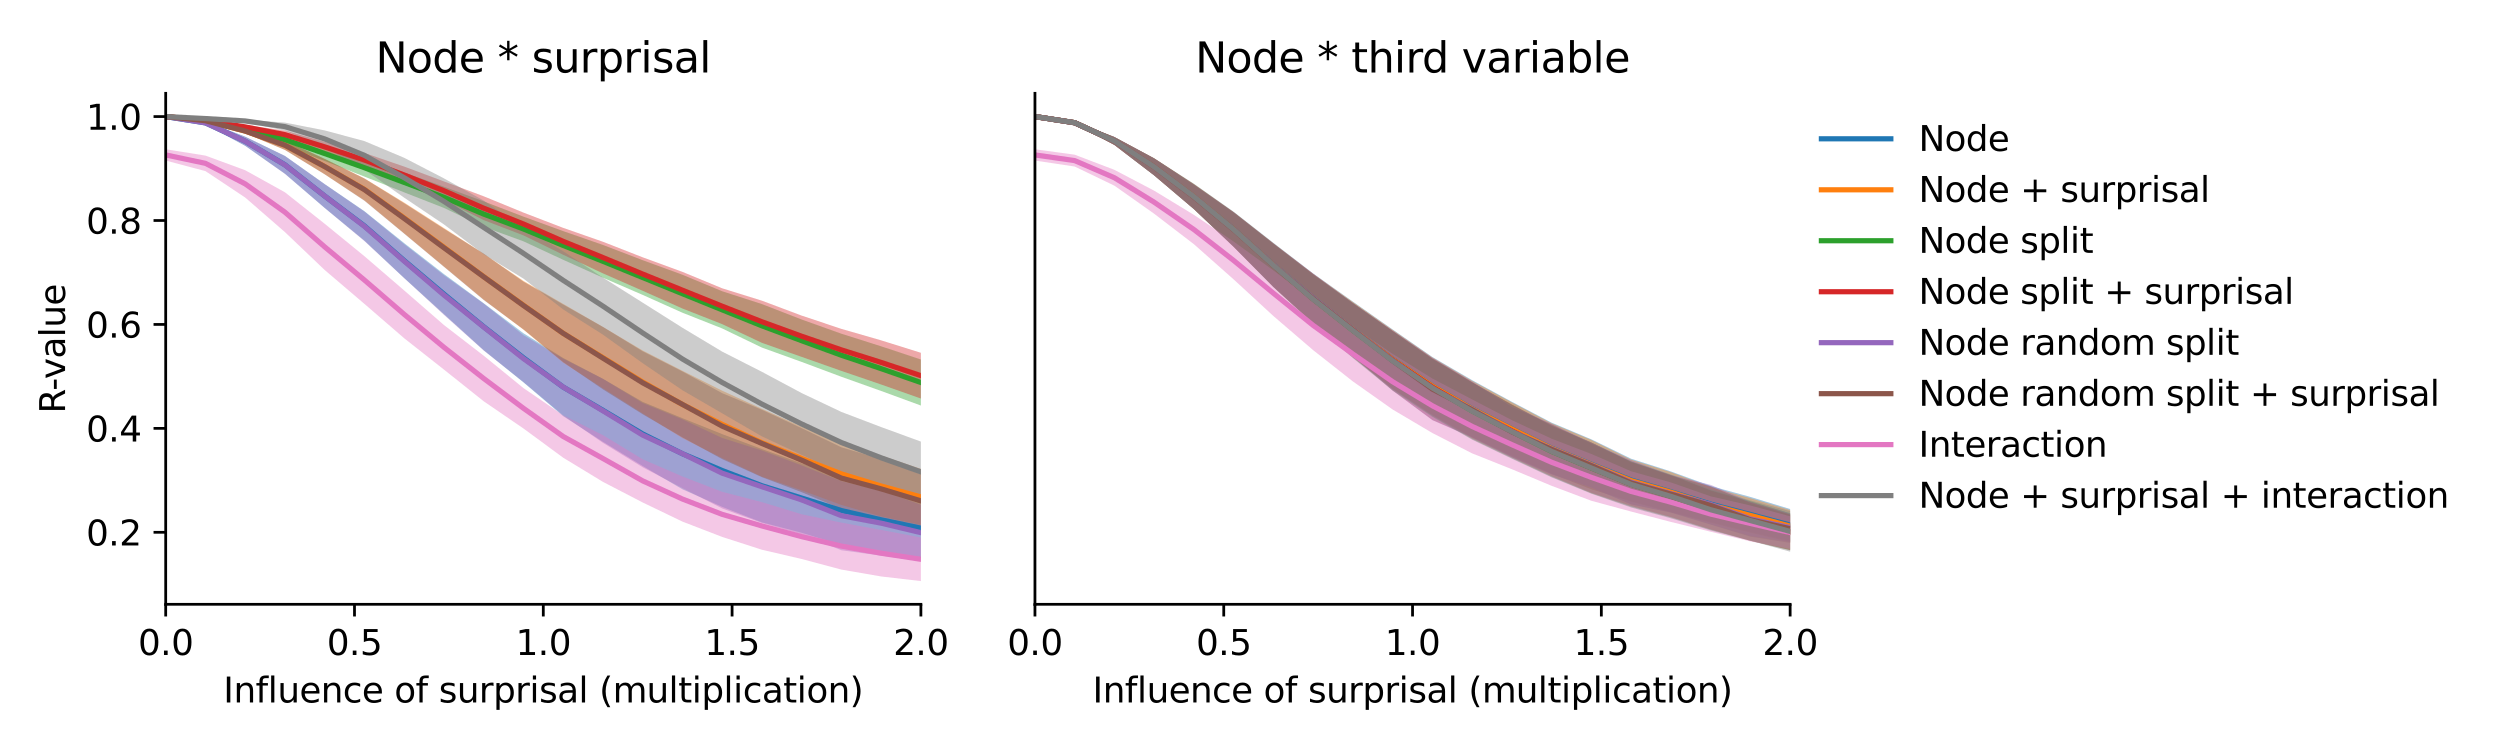 <?xml version="1.0" encoding="utf-8" standalone="no"?>
<!DOCTYPE svg PUBLIC "-//W3C//DTD SVG 1.1//EN"
  "http://www.w3.org/Graphics/SVG/1.1/DTD/svg11.dtd">
<svg xmlns:xlink="http://www.w3.org/1999/xlink" width="720pt" height="216pt" viewBox="0 0 720 216" xmlns="http://www.w3.org/2000/svg" version="1.1">
 <defs>
  <style type="text/css">*{stroke-linejoin: round; stroke-linecap: butt}</style>
 </defs>
 <g id="figure_1">
  <g id="patch_1">
   <path d="M 0 216 
L 720 216 
L 720 0 
L 0 0 
z
" style="fill: #ffffff"/>
  </g>
  <g id="axes_1">
   <g id="patch_2">
    <path d="M 47.72 174.04 
L 265.215 174.04 
L 265.215 26.88 
L 47.72 26.88 
z
" style="fill: #ffffff"/>
   </g>
   <g id="PolyCollection_1">
    <path d="M 47.72 33.569 
L 47.72 33.569 
L 59.167 35.829 
L 70.614 41.992 
L 82.061 50.02 
L 93.508 59.88 
L 104.956 69.299 
L 116.403 80.067 
L 127.85 90.461 
L 139.297 100.85 
L 150.744 110.111 
L 162.191 119.853 
L 173.638 127.233 
L 185.085 134.202 
L 196.532 140.91 
L 207.979 145.976 
L 219.427 150.452 
L 230.874 153.43 
L 242.321 156.971 
L 253.768 159.192 
L 265.215 160.751 
L 265.215 143.46 
L 265.215 143.46 
L 253.768 140.217 
L 242.321 137.108 
L 230.874 133.451 
L 219.427 129.33 
L 207.979 125.027 
L 196.532 120.431 
L 185.085 115.739 
L 173.638 109.093 
L 162.191 103.098 
L 150.744 95.971 
L 139.297 87.336 
L 127.85 78.93 
L 116.403 70.026 
L 104.956 60.826 
L 93.508 53.029 
L 82.061 44.907 
L 70.614 39.368 
L 59.167 34.946 
L 47.72 33.569 
z
" clip-path="url(#pf6466573f0)" style="fill: #1f77b4; fill-opacity: 0.4"/>
   </g>
   <g id="PolyCollection_2">
    <path d="M 47.72 33.569 
L 47.72 33.569 
L 59.167 35.017 
L 70.614 38.379 
L 82.061 43.171 
L 93.508 50.182 
L 104.956 57.705 
L 116.403 67.209 
L 127.85 76.741 
L 139.297 86.281 
L 150.744 94.927 
L 162.191 104.458 
L 173.638 111.843 
L 185.085 119.084 
L 196.532 126.188 
L 207.979 131.931 
L 219.427 137.289 
L 230.874 141.237 
L 242.321 145.429 
L 253.768 148.75 
L 265.215 151.202 
L 265.215 135.028 
L 265.215 135.028 
L 253.768 131.204 
L 242.321 127.538 
L 230.874 122.861 
L 219.427 117.749 
L 207.979 112.52 
L 196.532 106.792 
L 185.085 100.948 
L 173.638 94.153 
L 162.191 87.521 
L 150.744 80.878 
L 139.297 73.073 
L 127.85 65.665 
L 116.403 58.336 
L 104.956 51.375 
L 93.508 45.767 
L 82.061 40.473 
L 70.614 37.12 
L 59.167 34.513 
L 47.72 33.569 
z
" clip-path="url(#pf6466573f0)" style="fill: #ff7f0e; fill-opacity: 0.4"/>
   </g>
   <g id="PolyCollection_3">
    <path d="M 47.72 33.569 
L 47.72 33.569 
L 59.167 35.291 
L 70.614 38.309 
L 82.061 41.946 
L 93.508 46.362 
L 104.956 50.858 
L 116.403 55.404 
L 127.85 59.882 
L 139.297 65.326 
L 150.744 69.499 
L 162.191 74.822 
L 173.638 79.981 
L 185.085 84.931 
L 196.532 90.061 
L 207.979 94.591 
L 219.427 100.102 
L 230.874 104.235 
L 242.321 108.515 
L 253.768 112.602 
L 265.215 116.801 
L 265.215 103.542 
L 265.215 103.542 
L 253.768 99.74 
L 242.321 96.109 
L 230.874 92.017 
L 219.427 87.575 
L 207.979 83.878 
L 196.532 79.126 
L 185.085 74.933 
L 173.638 70.542 
L 162.191 66.56 
L 150.744 62.388 
L 139.297 57.989 
L 127.85 53.768 
L 116.403 49.667 
L 104.956 45.747 
L 93.508 42.091 
L 82.061 38.481 
L 70.614 36.462 
L 59.167 34.645 
L 47.72 33.569 
z
" clip-path="url(#pf6466573f0)" style="fill: #2ca02c; fill-opacity: 0.4"/>
   </g>
   <g id="PolyCollection_4">
    <path d="M 47.72 33.57 
L 47.72 33.57 
L 59.167 34.911 
L 70.614 37.16 
L 82.061 39.941 
L 93.508 43.778 
L 104.956 48.128 
L 116.403 52.836 
L 127.85 57.627 
L 139.297 63.394 
L 150.744 67.791 
L 162.191 73.384 
L 173.638 78.728 
L 185.085 83.75 
L 196.532 88.854 
L 207.979 93.349 
L 219.427 98.744 
L 230.874 102.786 
L 242.321 106.824 
L 253.768 110.743 
L 265.215 114.784 
L 265.215 101.603 
L 265.215 101.603 
L 253.768 98.017 
L 242.321 94.716 
L 230.874 90.893 
L 219.427 86.592 
L 207.979 83.027 
L 196.532 78.292 
L 185.085 74.101 
L 173.638 69.624 
L 162.191 65.624 
L 150.744 61.224 
L 139.297 56.524 
L 127.85 52.248 
L 116.403 47.971 
L 104.956 44.055 
L 93.508 40.819 
L 82.061 37.625 
L 70.614 35.947 
L 59.167 34.466 
L 47.72 33.57 
z
" clip-path="url(#pf6466573f0)" style="fill: #d62728; fill-opacity: 0.4"/>
   </g>
   <g id="PolyCollection_5">
    <path d="M 47.72 33.569 
L 47.72 33.569 
L 59.167 35.829 
L 70.614 41.979 
L 82.061 50.074 
L 93.508 59.875 
L 104.956 69.436 
L 116.403 80.092 
L 127.85 90.677 
L 139.297 100.945 
L 150.744 110.021 
L 162.191 119.635 
L 173.638 127.53 
L 185.085 134.572 
L 196.532 140.555 
L 207.979 146.426 
L 219.427 150.628 
L 230.874 153.919 
L 242.321 158.478 
L 253.768 160.035 
L 265.215 161.481 
L 265.215 145.335 
L 265.215 145.335 
L 253.768 141.319 
L 242.321 138.559 
L 230.874 134.033 
L 219.427 129.74 
L 207.979 126.136 
L 196.532 120.758 
L 185.085 116.051 
L 173.638 109.096 
L 162.191 103.291 
L 150.744 96.517 
L 139.297 87.427 
L 127.85 79.262 
L 116.403 70.314 
L 104.956 60.926 
L 93.508 53.044 
L 82.061 44.934 
L 70.614 39.38 
L 59.167 34.952 
L 47.72 33.569 
z
" clip-path="url(#pf6466573f0)" style="fill: #9467bd; fill-opacity: 0.4"/>
   </g>
   <g id="PolyCollection_6">
    <path d="M 47.72 33.57 
L 47.72 33.57 
L 59.167 35.018 
L 70.614 38.369 
L 82.061 43.187 
L 93.508 50.198 
L 104.956 57.828 
L 116.403 67.295 
L 127.85 76.845 
L 139.297 86.405 
L 150.744 94.867 
L 162.191 104.289 
L 173.638 112.133 
L 185.085 119.309 
L 196.532 125.959 
L 207.979 132.232 
L 219.427 137.429 
L 230.874 141.749 
L 242.321 146.576 
L 253.768 149.368 
L 265.215 151.929 
L 265.215 136.582 
L 265.215 136.582 
L 253.768 132.227 
L 242.321 128.82 
L 230.874 123.309 
L 219.427 118.021 
L 207.979 113.227 
L 196.532 106.983 
L 185.085 101.175 
L 173.638 94.154 
L 162.191 87.713 
L 150.744 81.098 
L 139.297 73.038 
L 127.85 65.865 
L 116.403 58.524 
L 104.956 51.42 
L 93.508 45.756 
L 82.061 40.48 
L 70.614 37.119 
L 59.167 34.516 
L 47.72 33.57 
z
" clip-path="url(#pf6466573f0)" style="fill: #8c564b; fill-opacity: 0.4"/>
   </g>
   <g id="PolyCollection_7">
    <path d="M 47.72 42.986 
L 47.72 46.247 
L 59.167 49.277 
L 70.614 56.888 
L 82.061 66.844 
L 93.508 77.762 
L 104.956 87.522 
L 116.403 97.417 
L 127.85 106.435 
L 139.297 115.562 
L 150.744 123.398 
L 162.191 131.814 
L 173.638 138.775 
L 185.085 144.71 
L 196.532 150.217 
L 207.979 154.633 
L 219.427 158.327 
L 230.874 160.993 
L 242.321 164.043 
L 253.768 166.023 
L 265.215 167.351 
L 265.215 154.809 
L 265.215 154.809 
L 253.768 152.628 
L 242.321 150.509 
L 230.874 148.113 
L 219.427 144.616 
L 207.979 141.642 
L 196.532 137.224 
L 185.085 132.265 
L 173.638 125.316 
L 162.191 119.589 
L 150.744 111.76 
L 139.297 102.434 
L 127.85 93.602 
L 116.403 83.645 
L 104.956 73.791 
L 93.508 64.439 
L 82.061 55.379 
L 70.614 49.024 
L 59.167 44.811 
L 47.72 42.986 
z
" clip-path="url(#pf6466573f0)" style="fill: #e377c2; fill-opacity: 0.4"/>
   </g>
   <g id="PolyCollection_8">
    <path d="M 47.72 33.569 
L 47.72 33.569 
L 59.167 34.234 
L 70.614 35.185 
L 82.061 37.636 
L 93.508 42.458 
L 104.956 48.861 
L 116.403 56.929 
L 127.85 64.633 
L 139.297 73.231 
L 150.744 80.235 
L 162.191 89.117 
L 173.638 96.378 
L 185.085 104.599 
L 196.532 112.387 
L 207.979 119.036 
L 219.427 125.683 
L 230.874 131 
L 242.321 136.26 
L 253.768 140.709 
L 265.215 144.624 
L 265.215 127.177 
L 265.215 127.177 
L 253.768 122.994 
L 242.321 118.636 
L 230.874 113.207 
L 219.427 107.081 
L 207.979 101.264 
L 196.532 94.389 
L 185.085 87.159 
L 173.638 79.949 
L 162.191 72.346 
L 150.744 65.684 
L 139.297 57.768 
L 127.85 51.365 
L 116.403 45.444 
L 104.956 40.635 
L 93.508 37.557 
L 82.061 35.311 
L 70.614 34.484 
L 59.167 34.055 
L 47.72 33.569 
z
" clip-path="url(#pf6466573f0)" style="fill: #7f7f7f; fill-opacity: 0.4"/>
   </g>
   <g id="matplotlib.axis_1">
    <g id="xtick_1">
     <g id="line2d_1">
      <defs>
       <path id="me5209b0d9f" d="M 0 0 
L 0 3.5 
" style="stroke: #000000; stroke-width: 0.8"/>
      </defs>
      <g>
       <use xlink:href="#me5209b0d9f" x="47.72" y="174.04" style="stroke: #000000; stroke-width: 0.8"/>
      </g>
     </g>
     <g id="text_1">
      <!-- 0.0 -->
      <g transform="translate(39.768 188.638)scale(0.1 -0.1)">
       <defs>
        <path id="DejaVuSans-30" d="M 2034 4250 
Q 1547 4250 1301 3770 
Q 1056 3291 1056 2328 
Q 1056 1369 1301 889 
Q 1547 409 2034 409 
Q 2525 409 2770 889 
Q 3016 1369 3016 2328 
Q 3016 3291 2770 3770 
Q 2525 4250 2034 4250 
z
M 2034 4750 
Q 2819 4750 3233 4129 
Q 3647 3509 3647 2328 
Q 3647 1150 3233 529 
Q 2819 -91 2034 -91 
Q 1250 -91 836 529 
Q 422 1150 422 2328 
Q 422 3509 836 4129 
Q 1250 4750 2034 4750 
z
" transform="scale(0.016)"/>
        <path id="DejaVuSans-2e" d="M 684 794 
L 1344 794 
L 1344 0 
L 684 0 
L 684 794 
z
" transform="scale(0.016)"/>
       </defs>
       <use xlink:href="#DejaVuSans-30"/>
       <use xlink:href="#DejaVuSans-2e" x="63.623"/>
       <use xlink:href="#DejaVuSans-30" x="95.41"/>
      </g>
     </g>
    </g>
    <g id="xtick_2">
     <g id="line2d_2">
      <g>
       <use xlink:href="#me5209b0d9f" x="102.094" y="174.04" style="stroke: #000000; stroke-width: 0.8"/>
      </g>
     </g>
     <g id="text_2">
      <!-- 0.5 -->
      <g transform="translate(94.142 188.638)scale(0.1 -0.1)">
       <defs>
        <path id="DejaVuSans-35" d="M 691 4666 
L 3169 4666 
L 3169 4134 
L 1269 4134 
L 1269 2991 
Q 1406 3038 1543 3061 
Q 1681 3084 1819 3084 
Q 2600 3084 3056 2656 
Q 3513 2228 3513 1497 
Q 3513 744 3044 326 
Q 2575 -91 1722 -91 
Q 1428 -91 1123 -41 
Q 819 9 494 109 
L 494 744 
Q 775 591 1075 516 
Q 1375 441 1709 441 
Q 2250 441 2565 725 
Q 2881 1009 2881 1497 
Q 2881 1984 2565 2268 
Q 2250 2553 1709 2553 
Q 1456 2553 1204 2497 
Q 953 2441 691 2322 
L 691 4666 
z
" transform="scale(0.016)"/>
       </defs>
       <use xlink:href="#DejaVuSans-30"/>
       <use xlink:href="#DejaVuSans-2e" x="63.623"/>
       <use xlink:href="#DejaVuSans-35" x="95.41"/>
      </g>
     </g>
    </g>
    <g id="xtick_3">
     <g id="line2d_3">
      <g>
       <use xlink:href="#me5209b0d9f" x="156.468" y="174.04" style="stroke: #000000; stroke-width: 0.8"/>
      </g>
     </g>
     <g id="text_3">
      <!-- 1.0 -->
      <g transform="translate(148.516 188.638)scale(0.1 -0.1)">
       <defs>
        <path id="DejaVuSans-31" d="M 794 531 
L 1825 531 
L 1825 4091 
L 703 3866 
L 703 4441 
L 1819 4666 
L 2450 4666 
L 2450 531 
L 3481 531 
L 3481 0 
L 794 0 
L 794 531 
z
" transform="scale(0.016)"/>
       </defs>
       <use xlink:href="#DejaVuSans-31"/>
       <use xlink:href="#DejaVuSans-2e" x="63.623"/>
       <use xlink:href="#DejaVuSans-30" x="95.41"/>
      </g>
     </g>
    </g>
    <g id="xtick_4">
     <g id="line2d_4">
      <g>
       <use xlink:href="#me5209b0d9f" x="210.841" y="174.04" style="stroke: #000000; stroke-width: 0.8"/>
      </g>
     </g>
     <g id="text_4">
      <!-- 1.5 -->
      <g transform="translate(202.89 188.638)scale(0.1 -0.1)">
       <use xlink:href="#DejaVuSans-31"/>
       <use xlink:href="#DejaVuSans-2e" x="63.623"/>
       <use xlink:href="#DejaVuSans-35" x="95.41"/>
      </g>
     </g>
    </g>
    <g id="xtick_5">
     <g id="line2d_5">
      <g>
       <use xlink:href="#me5209b0d9f" x="265.215" y="174.04" style="stroke: #000000; stroke-width: 0.8"/>
      </g>
     </g>
     <g id="text_5">
      <!-- 2.0 -->
      <g transform="translate(257.263 188.638)scale(0.1 -0.1)">
       <defs>
        <path id="DejaVuSans-32" d="M 1228 531 
L 3431 531 
L 3431 0 
L 469 0 
L 469 531 
Q 828 903 1448 1529 
Q 2069 2156 2228 2338 
Q 2531 2678 2651 2914 
Q 2772 3150 2772 3378 
Q 2772 3750 2511 3984 
Q 2250 4219 1831 4219 
Q 1534 4219 1204 4116 
Q 875 4013 500 3803 
L 500 4441 
Q 881 4594 1212 4672 
Q 1544 4750 1819 4750 
Q 2544 4750 2975 4387 
Q 3406 4025 3406 3419 
Q 3406 3131 3298 2873 
Q 3191 2616 2906 2266 
Q 2828 2175 2409 1742 
Q 1991 1309 1228 531 
z
" transform="scale(0.016)"/>
       </defs>
       <use xlink:href="#DejaVuSans-32"/>
       <use xlink:href="#DejaVuSans-2e" x="63.623"/>
       <use xlink:href="#DejaVuSans-30" x="95.41"/>
      </g>
     </g>
    </g>
    <g id="text_6">
     <!-- Influence of surprisal (multiplication) -->
     <g transform="translate(64.321 202.317)scale(0.1 -0.1)">
      <defs>
       <path id="DejaVuSans-49" d="M 628 4666 
L 1259 4666 
L 1259 0 
L 628 0 
L 628 4666 
z
" transform="scale(0.016)"/>
       <path id="DejaVuSans-6e" d="M 3513 2113 
L 3513 0 
L 2938 0 
L 2938 2094 
Q 2938 2591 2744 2837 
Q 2550 3084 2163 3084 
Q 1697 3084 1428 2787 
Q 1159 2491 1159 1978 
L 1159 0 
L 581 0 
L 581 3500 
L 1159 3500 
L 1159 2956 
Q 1366 3272 1645 3428 
Q 1925 3584 2291 3584 
Q 2894 3584 3203 3211 
Q 3513 2838 3513 2113 
z
" transform="scale(0.016)"/>
       <path id="DejaVuSans-66" d="M 2375 4863 
L 2375 4384 
L 1825 4384 
Q 1516 4384 1395 4259 
Q 1275 4134 1275 3809 
L 1275 3500 
L 2222 3500 
L 2222 3053 
L 1275 3053 
L 1275 0 
L 697 0 
L 697 3053 
L 147 3053 
L 147 3500 
L 697 3500 
L 697 3744 
Q 697 4328 969 4595 
Q 1241 4863 1831 4863 
L 2375 4863 
z
" transform="scale(0.016)"/>
       <path id="DejaVuSans-6c" d="M 603 4863 
L 1178 4863 
L 1178 0 
L 603 0 
L 603 4863 
z
" transform="scale(0.016)"/>
       <path id="DejaVuSans-75" d="M 544 1381 
L 544 3500 
L 1119 3500 
L 1119 1403 
Q 1119 906 1312 657 
Q 1506 409 1894 409 
Q 2359 409 2629 706 
Q 2900 1003 2900 1516 
L 2900 3500 
L 3475 3500 
L 3475 0 
L 2900 0 
L 2900 538 
Q 2691 219 2414 64 
Q 2138 -91 1772 -91 
Q 1169 -91 856 284 
Q 544 659 544 1381 
z
M 1991 3584 
L 1991 3584 
z
" transform="scale(0.016)"/>
       <path id="DejaVuSans-65" d="M 3597 1894 
L 3597 1613 
L 953 1613 
Q 991 1019 1311 708 
Q 1631 397 2203 397 
Q 2534 397 2845 478 
Q 3156 559 3463 722 
L 3463 178 
Q 3153 47 2828 -22 
Q 2503 -91 2169 -91 
Q 1331 -91 842 396 
Q 353 884 353 1716 
Q 353 2575 817 3079 
Q 1281 3584 2069 3584 
Q 2775 3584 3186 3129 
Q 3597 2675 3597 1894 
z
M 3022 2063 
Q 3016 2534 2758 2815 
Q 2500 3097 2075 3097 
Q 1594 3097 1305 2825 
Q 1016 2553 972 2059 
L 3022 2063 
z
" transform="scale(0.016)"/>
       <path id="DejaVuSans-63" d="M 3122 3366 
L 3122 2828 
Q 2878 2963 2633 3030 
Q 2388 3097 2138 3097 
Q 1578 3097 1268 2742 
Q 959 2388 959 1747 
Q 959 1106 1268 751 
Q 1578 397 2138 397 
Q 2388 397 2633 464 
Q 2878 531 3122 666 
L 3122 134 
Q 2881 22 2623 -34 
Q 2366 -91 2075 -91 
Q 1284 -91 818 406 
Q 353 903 353 1747 
Q 353 2603 823 3093 
Q 1294 3584 2113 3584 
Q 2378 3584 2631 3529 
Q 2884 3475 3122 3366 
z
" transform="scale(0.016)"/>
       <path id="DejaVuSans-20" transform="scale(0.016)"/>
       <path id="DejaVuSans-6f" d="M 1959 3097 
Q 1497 3097 1228 2736 
Q 959 2375 959 1747 
Q 959 1119 1226 758 
Q 1494 397 1959 397 
Q 2419 397 2687 759 
Q 2956 1122 2956 1747 
Q 2956 2369 2687 2733 
Q 2419 3097 1959 3097 
z
M 1959 3584 
Q 2709 3584 3137 3096 
Q 3566 2609 3566 1747 
Q 3566 888 3137 398 
Q 2709 -91 1959 -91 
Q 1206 -91 779 398 
Q 353 888 353 1747 
Q 353 2609 779 3096 
Q 1206 3584 1959 3584 
z
" transform="scale(0.016)"/>
       <path id="DejaVuSans-73" d="M 2834 3397 
L 2834 2853 
Q 2591 2978 2328 3040 
Q 2066 3103 1784 3103 
Q 1356 3103 1142 2972 
Q 928 2841 928 2578 
Q 928 2378 1081 2264 
Q 1234 2150 1697 2047 
L 1894 2003 
Q 2506 1872 2764 1633 
Q 3022 1394 3022 966 
Q 3022 478 2636 193 
Q 2250 -91 1575 -91 
Q 1294 -91 989 -36 
Q 684 19 347 128 
L 347 722 
Q 666 556 975 473 
Q 1284 391 1588 391 
Q 1994 391 2212 530 
Q 2431 669 2431 922 
Q 2431 1156 2273 1281 
Q 2116 1406 1581 1522 
L 1381 1569 
Q 847 1681 609 1914 
Q 372 2147 372 2553 
Q 372 3047 722 3315 
Q 1072 3584 1716 3584 
Q 2034 3584 2315 3537 
Q 2597 3491 2834 3397 
z
" transform="scale(0.016)"/>
       <path id="DejaVuSans-72" d="M 2631 2963 
Q 2534 3019 2420 3045 
Q 2306 3072 2169 3072 
Q 1681 3072 1420 2755 
Q 1159 2438 1159 1844 
L 1159 0 
L 581 0 
L 581 3500 
L 1159 3500 
L 1159 2956 
Q 1341 3275 1631 3429 
Q 1922 3584 2338 3584 
Q 2397 3584 2469 3576 
Q 2541 3569 2628 3553 
L 2631 2963 
z
" transform="scale(0.016)"/>
       <path id="DejaVuSans-70" d="M 1159 525 
L 1159 -1331 
L 581 -1331 
L 581 3500 
L 1159 3500 
L 1159 2969 
Q 1341 3281 1617 3432 
Q 1894 3584 2278 3584 
Q 2916 3584 3314 3078 
Q 3713 2572 3713 1747 
Q 3713 922 3314 415 
Q 2916 -91 2278 -91 
Q 1894 -91 1617 61 
Q 1341 213 1159 525 
z
M 3116 1747 
Q 3116 2381 2855 2742 
Q 2594 3103 2138 3103 
Q 1681 3103 1420 2742 
Q 1159 2381 1159 1747 
Q 1159 1113 1420 752 
Q 1681 391 2138 391 
Q 2594 391 2855 752 
Q 3116 1113 3116 1747 
z
" transform="scale(0.016)"/>
       <path id="DejaVuSans-69" d="M 603 3500 
L 1178 3500 
L 1178 0 
L 603 0 
L 603 3500 
z
M 603 4863 
L 1178 4863 
L 1178 4134 
L 603 4134 
L 603 4863 
z
" transform="scale(0.016)"/>
       <path id="DejaVuSans-61" d="M 2194 1759 
Q 1497 1759 1228 1600 
Q 959 1441 959 1056 
Q 959 750 1161 570 
Q 1363 391 1709 391 
Q 2188 391 2477 730 
Q 2766 1069 2766 1631 
L 2766 1759 
L 2194 1759 
z
M 3341 1997 
L 3341 0 
L 2766 0 
L 2766 531 
Q 2569 213 2275 61 
Q 1981 -91 1556 -91 
Q 1019 -91 701 211 
Q 384 513 384 1019 
Q 384 1609 779 1909 
Q 1175 2209 1959 2209 
L 2766 2209 
L 2766 2266 
Q 2766 2663 2505 2880 
Q 2244 3097 1772 3097 
Q 1472 3097 1187 3025 
Q 903 2953 641 2809 
L 641 3341 
Q 956 3463 1253 3523 
Q 1550 3584 1831 3584 
Q 2591 3584 2966 3190 
Q 3341 2797 3341 1997 
z
" transform="scale(0.016)"/>
       <path id="DejaVuSans-28" d="M 1984 4856 
Q 1566 4138 1362 3434 
Q 1159 2731 1159 2009 
Q 1159 1288 1364 580 
Q 1569 -128 1984 -844 
L 1484 -844 
Q 1016 -109 783 600 
Q 550 1309 550 2009 
Q 550 2706 781 3412 
Q 1013 4119 1484 4856 
L 1984 4856 
z
" transform="scale(0.016)"/>
       <path id="DejaVuSans-6d" d="M 3328 2828 
Q 3544 3216 3844 3400 
Q 4144 3584 4550 3584 
Q 5097 3584 5394 3201 
Q 5691 2819 5691 2113 
L 5691 0 
L 5113 0 
L 5113 2094 
Q 5113 2597 4934 2840 
Q 4756 3084 4391 3084 
Q 3944 3084 3684 2787 
Q 3425 2491 3425 1978 
L 3425 0 
L 2847 0 
L 2847 2094 
Q 2847 2600 2669 2842 
Q 2491 3084 2119 3084 
Q 1678 3084 1418 2786 
Q 1159 2488 1159 1978 
L 1159 0 
L 581 0 
L 581 3500 
L 1159 3500 
L 1159 2956 
Q 1356 3278 1631 3431 
Q 1906 3584 2284 3584 
Q 2666 3584 2933 3390 
Q 3200 3197 3328 2828 
z
" transform="scale(0.016)"/>
       <path id="DejaVuSans-74" d="M 1172 4494 
L 1172 3500 
L 2356 3500 
L 2356 3053 
L 1172 3053 
L 1172 1153 
Q 1172 725 1289 603 
Q 1406 481 1766 481 
L 2356 481 
L 2356 0 
L 1766 0 
Q 1100 0 847 248 
Q 594 497 594 1153 
L 594 3053 
L 172 3053 
L 172 3500 
L 594 3500 
L 594 4494 
L 1172 4494 
z
" transform="scale(0.016)"/>
       <path id="DejaVuSans-29" d="M 513 4856 
L 1013 4856 
Q 1481 4119 1714 3412 
Q 1947 2706 1947 2009 
Q 1947 1309 1714 600 
Q 1481 -109 1013 -844 
L 513 -844 
Q 928 -128 1133 580 
Q 1338 1288 1338 2009 
Q 1338 2731 1133 3434 
Q 928 4138 513 4856 
z
" transform="scale(0.016)"/>
      </defs>
      <use xlink:href="#DejaVuSans-49"/>
      <use xlink:href="#DejaVuSans-6e" x="29.492"/>
      <use xlink:href="#DejaVuSans-66" x="92.871"/>
      <use xlink:href="#DejaVuSans-6c" x="128.076"/>
      <use xlink:href="#DejaVuSans-75" x="155.859"/>
      <use xlink:href="#DejaVuSans-65" x="219.238"/>
      <use xlink:href="#DejaVuSans-6e" x="280.762"/>
      <use xlink:href="#DejaVuSans-63" x="344.141"/>
      <use xlink:href="#DejaVuSans-65" x="399.121"/>
      <use xlink:href="#DejaVuSans-20" x="460.645"/>
      <use xlink:href="#DejaVuSans-6f" x="492.432"/>
      <use xlink:href="#DejaVuSans-66" x="553.613"/>
      <use xlink:href="#DejaVuSans-20" x="588.818"/>
      <use xlink:href="#DejaVuSans-73" x="620.605"/>
      <use xlink:href="#DejaVuSans-75" x="672.705"/>
      <use xlink:href="#DejaVuSans-72" x="736.084"/>
      <use xlink:href="#DejaVuSans-70" x="777.197"/>
      <use xlink:href="#DejaVuSans-72" x="840.674"/>
      <use xlink:href="#DejaVuSans-69" x="881.787"/>
      <use xlink:href="#DejaVuSans-73" x="909.57"/>
      <use xlink:href="#DejaVuSans-61" x="961.67"/>
      <use xlink:href="#DejaVuSans-6c" x="1022.949"/>
      <use xlink:href="#DejaVuSans-20" x="1050.732"/>
      <use xlink:href="#DejaVuSans-28" x="1082.52"/>
      <use xlink:href="#DejaVuSans-6d" x="1121.533"/>
      <use xlink:href="#DejaVuSans-75" x="1218.945"/>
      <use xlink:href="#DejaVuSans-6c" x="1282.324"/>
      <use xlink:href="#DejaVuSans-74" x="1310.107"/>
      <use xlink:href="#DejaVuSans-69" x="1349.316"/>
      <use xlink:href="#DejaVuSans-70" x="1377.1"/>
      <use xlink:href="#DejaVuSans-6c" x="1440.576"/>
      <use xlink:href="#DejaVuSans-69" x="1468.359"/>
      <use xlink:href="#DejaVuSans-63" x="1496.143"/>
      <use xlink:href="#DejaVuSans-61" x="1551.123"/>
      <use xlink:href="#DejaVuSans-74" x="1612.402"/>
      <use xlink:href="#DejaVuSans-69" x="1651.611"/>
      <use xlink:href="#DejaVuSans-6f" x="1679.395"/>
      <use xlink:href="#DejaVuSans-6e" x="1740.576"/>
      <use xlink:href="#DejaVuSans-29" x="1803.955"/>
     </g>
    </g>
   </g>
   <g id="matplotlib.axis_2">
    <g id="ytick_1">
     <g id="line2d_6">
      <defs>
       <path id="m1c00983a9d" d="M 0 0 
L -3.5 0 
" style="stroke: #000000; stroke-width: 0.8"/>
      </defs>
      <g>
       <use xlink:href="#m1c00983a9d" x="47.72" y="153.302" style="stroke: #000000; stroke-width: 0.8"/>
      </g>
     </g>
     <g id="text_7">
      <!-- 0.2 -->
      <g transform="translate(24.817 157.101)scale(0.1 -0.1)">
       <use xlink:href="#DejaVuSans-30"/>
       <use xlink:href="#DejaVuSans-2e" x="63.623"/>
       <use xlink:href="#DejaVuSans-32" x="95.41"/>
      </g>
     </g>
    </g>
    <g id="ytick_2">
     <g id="line2d_7">
      <g>
       <use xlink:href="#m1c00983a9d" x="47.72" y="123.369" style="stroke: #000000; stroke-width: 0.8"/>
      </g>
     </g>
     <g id="text_8">
      <!-- 0.4 -->
      <g transform="translate(24.817 127.168)scale(0.1 -0.1)">
       <defs>
        <path id="DejaVuSans-34" d="M 2419 4116 
L 825 1625 
L 2419 1625 
L 2419 4116 
z
M 2253 4666 
L 3047 4666 
L 3047 1625 
L 3713 1625 
L 3713 1100 
L 3047 1100 
L 3047 0 
L 2419 0 
L 2419 1100 
L 313 1100 
L 313 1709 
L 2253 4666 
z
" transform="scale(0.016)"/>
       </defs>
       <use xlink:href="#DejaVuSans-30"/>
       <use xlink:href="#DejaVuSans-2e" x="63.623"/>
       <use xlink:href="#DejaVuSans-34" x="95.41"/>
      </g>
     </g>
    </g>
    <g id="ytick_3">
     <g id="line2d_8">
      <g>
       <use xlink:href="#m1c00983a9d" x="47.72" y="93.436" style="stroke: #000000; stroke-width: 0.8"/>
      </g>
     </g>
     <g id="text_9">
      <!-- 0.6 -->
      <g transform="translate(24.817 97.235)scale(0.1 -0.1)">
       <defs>
        <path id="DejaVuSans-36" d="M 2113 2584 
Q 1688 2584 1439 2293 
Q 1191 2003 1191 1497 
Q 1191 994 1439 701 
Q 1688 409 2113 409 
Q 2538 409 2786 701 
Q 3034 994 3034 1497 
Q 3034 2003 2786 2293 
Q 2538 2584 2113 2584 
z
M 3366 4563 
L 3366 3988 
Q 3128 4100 2886 4159 
Q 2644 4219 2406 4219 
Q 1781 4219 1451 3797 
Q 1122 3375 1075 2522 
Q 1259 2794 1537 2939 
Q 1816 3084 2150 3084 
Q 2853 3084 3261 2657 
Q 3669 2231 3669 1497 
Q 3669 778 3244 343 
Q 2819 -91 2113 -91 
Q 1303 -91 875 529 
Q 447 1150 447 2328 
Q 447 3434 972 4092 
Q 1497 4750 2381 4750 
Q 2619 4750 2861 4703 
Q 3103 4656 3366 4563 
z
" transform="scale(0.016)"/>
       </defs>
       <use xlink:href="#DejaVuSans-30"/>
       <use xlink:href="#DejaVuSans-2e" x="63.623"/>
       <use xlink:href="#DejaVuSans-36" x="95.41"/>
      </g>
     </g>
    </g>
    <g id="ytick_4">
     <g id="line2d_9">
      <g>
       <use xlink:href="#m1c00983a9d" x="47.72" y="63.502" style="stroke: #000000; stroke-width: 0.8"/>
      </g>
     </g>
     <g id="text_10">
      <!-- 0.8 -->
      <g transform="translate(24.817 67.302)scale(0.1 -0.1)">
       <defs>
        <path id="DejaVuSans-38" d="M 2034 2216 
Q 1584 2216 1326 1975 
Q 1069 1734 1069 1313 
Q 1069 891 1326 650 
Q 1584 409 2034 409 
Q 2484 409 2743 651 
Q 3003 894 3003 1313 
Q 3003 1734 2745 1975 
Q 2488 2216 2034 2216 
z
M 1403 2484 
Q 997 2584 770 2862 
Q 544 3141 544 3541 
Q 544 4100 942 4425 
Q 1341 4750 2034 4750 
Q 2731 4750 3128 4425 
Q 3525 4100 3525 3541 
Q 3525 3141 3298 2862 
Q 3072 2584 2669 2484 
Q 3125 2378 3379 2068 
Q 3634 1759 3634 1313 
Q 3634 634 3220 271 
Q 2806 -91 2034 -91 
Q 1263 -91 848 271 
Q 434 634 434 1313 
Q 434 1759 690 2068 
Q 947 2378 1403 2484 
z
M 1172 3481 
Q 1172 3119 1398 2916 
Q 1625 2713 2034 2713 
Q 2441 2713 2670 2916 
Q 2900 3119 2900 3481 
Q 2900 3844 2670 4047 
Q 2441 4250 2034 4250 
Q 1625 4250 1398 4047 
Q 1172 3844 1172 3481 
z
" transform="scale(0.016)"/>
       </defs>
       <use xlink:href="#DejaVuSans-30"/>
       <use xlink:href="#DejaVuSans-2e" x="63.623"/>
       <use xlink:href="#DejaVuSans-38" x="95.41"/>
      </g>
     </g>
    </g>
    <g id="ytick_5">
     <g id="line2d_10">
      <g>
       <use xlink:href="#m1c00983a9d" x="47.72" y="33.569" style="stroke: #000000; stroke-width: 0.8"/>
      </g>
     </g>
     <g id="text_11">
      <!-- 1.0 -->
      <g transform="translate(24.817 37.368)scale(0.1 -0.1)">
       <use xlink:href="#DejaVuSans-31"/>
       <use xlink:href="#DejaVuSans-2e" x="63.623"/>
       <use xlink:href="#DejaVuSans-30" x="95.41"/>
      </g>
     </g>
    </g>
    <g id="text_12">
     <!-- R-value -->
     <g transform="translate(18.737 119.065)rotate(-90)scale(0.1 -0.1)">
      <defs>
       <path id="DejaVuSans-52" d="M 2841 2188 
Q 3044 2119 3236 1894 
Q 3428 1669 3622 1275 
L 4263 0 
L 3584 0 
L 2988 1197 
Q 2756 1666 2539 1819 
Q 2322 1972 1947 1972 
L 1259 1972 
L 1259 0 
L 628 0 
L 628 4666 
L 2053 4666 
Q 2853 4666 3247 4331 
Q 3641 3997 3641 3322 
Q 3641 2881 3436 2590 
Q 3231 2300 2841 2188 
z
M 1259 4147 
L 1259 2491 
L 2053 2491 
Q 2509 2491 2742 2702 
Q 2975 2913 2975 3322 
Q 2975 3731 2742 3939 
Q 2509 4147 2053 4147 
L 1259 4147 
z
" transform="scale(0.016)"/>
       <path id="DejaVuSans-2d" d="M 313 2009 
L 1997 2009 
L 1997 1497 
L 313 1497 
L 313 2009 
z
" transform="scale(0.016)"/>
       <path id="DejaVuSans-76" d="M 191 3500 
L 800 3500 
L 1894 563 
L 2988 3500 
L 3597 3500 
L 2284 0 
L 1503 0 
L 191 3500 
z
" transform="scale(0.016)"/>
      </defs>
      <use xlink:href="#DejaVuSans-52"/>
      <use xlink:href="#DejaVuSans-2d" x="65.482"/>
      <use xlink:href="#DejaVuSans-76" x="98.941"/>
      <use xlink:href="#DejaVuSans-61" x="158.121"/>
      <use xlink:href="#DejaVuSans-6c" x="219.4"/>
      <use xlink:href="#DejaVuSans-75" x="247.184"/>
      <use xlink:href="#DejaVuSans-65" x="310.562"/>
     </g>
    </g>
   </g>
   <g id="line2d_11">
    <path d="M 47.72 33.569 
L 59.167 35.387 
L 70.614 40.68 
L 82.061 47.464 
L 93.508 56.455 
L 104.956 65.063 
L 116.403 75.046 
L 127.85 84.695 
L 139.297 94.093 
L 150.744 103.041 
L 162.191 111.475 
L 173.638 118.163 
L 185.085 124.971 
L 196.532 130.671 
L 207.979 135.501 
L 219.427 139.891 
L 230.874 143.441 
L 242.321 147.04 
L 253.768 149.704 
L 265.215 152.106 
" clip-path="url(#pf6466573f0)" style="fill: none; stroke: #1f77b4; stroke-width: 1.5; stroke-linecap: square"/>
   </g>
   <g id="line2d_12">
    <path d="M 47.72 33.569 
L 59.167 34.765 
L 70.614 37.75 
L 82.061 41.822 
L 93.508 47.974 
L 104.956 54.54 
L 116.403 62.773 
L 127.85 71.203 
L 139.297 79.677 
L 150.744 87.903 
L 162.191 95.99 
L 173.638 102.998 
L 185.085 110.016 
L 196.532 116.49 
L 207.979 122.225 
L 219.427 127.519 
L 230.874 132.049 
L 242.321 136.483 
L 253.768 139.977 
L 265.215 143.115 
" clip-path="url(#pf6466573f0)" style="fill: none; stroke: #ff7f0e; stroke-width: 1.5; stroke-linecap: square"/>
   </g>
   <g id="line2d_13">
    <path d="M 47.72 33.569 
L 59.167 34.968 
L 70.614 37.386 
L 82.061 40.214 
L 93.508 44.226 
L 104.956 48.303 
L 116.403 52.536 
L 127.85 56.825 
L 139.297 61.657 
L 150.744 65.944 
L 162.191 70.691 
L 173.638 75.262 
L 185.085 79.932 
L 196.532 84.594 
L 207.979 89.235 
L 219.427 93.839 
L 230.874 98.126 
L 242.321 102.312 
L 253.768 106.171 
L 265.215 110.171 
" clip-path="url(#pf6466573f0)" style="fill: none; stroke: #2ca02c; stroke-width: 1.5; stroke-linecap: square"/>
   </g>
   <g id="line2d_14">
    <path d="M 47.72 33.57 
L 59.167 34.689 
L 70.614 36.554 
L 82.061 38.783 
L 93.508 42.299 
L 104.956 46.091 
L 116.403 50.404 
L 127.85 54.938 
L 139.297 59.959 
L 150.744 64.507 
L 162.191 69.504 
L 173.638 74.176 
L 185.085 78.925 
L 196.532 83.573 
L 207.979 88.188 
L 219.427 92.668 
L 230.874 96.839 
L 242.321 100.77 
L 253.768 104.38 
L 265.215 108.193 
" clip-path="url(#pf6466573f0)" style="fill: none; stroke: #d62728; stroke-width: 1.5; stroke-linecap: square"/>
   </g>
   <g id="line2d_15">
    <path d="M 47.72 33.569 
L 59.167 35.39 
L 70.614 40.679 
L 82.061 47.504 
L 93.508 56.459 
L 104.956 65.181 
L 116.403 75.203 
L 127.85 84.97 
L 139.297 94.186 
L 150.744 103.269 
L 162.191 111.463 
L 173.638 118.313 
L 185.085 125.311 
L 196.532 130.657 
L 207.979 136.281 
L 219.427 140.184 
L 230.874 143.976 
L 242.321 148.518 
L 253.768 150.677 
L 265.215 153.408 
" clip-path="url(#pf6466573f0)" style="fill: none; stroke: #9467bd; stroke-width: 1.5; stroke-linecap: square"/>
   </g>
   <g id="line2d_16">
    <path d="M 47.72 33.57 
L 59.167 34.767 
L 70.614 37.744 
L 82.061 41.833 
L 93.508 47.977 
L 104.956 54.624 
L 116.403 62.91 
L 127.85 71.355 
L 139.297 79.722 
L 150.744 87.982 
L 162.191 96.001 
L 173.638 103.144 
L 185.085 110.242 
L 196.532 116.471 
L 207.979 122.729 
L 219.427 127.725 
L 230.874 132.529 
L 242.321 137.698 
L 253.768 140.798 
L 265.215 144.255 
" clip-path="url(#pf6466573f0)" style="fill: none; stroke: #8c564b; stroke-width: 1.5; stroke-linecap: square"/>
   </g>
   <g id="line2d_17">
    <path d="M 47.72 44.617 
L 59.167 47.044 
L 70.614 52.956 
L 82.061 61.112 
L 93.508 71.1 
L 104.956 80.656 
L 116.403 90.531 
L 127.85 100.018 
L 139.297 108.998 
L 150.744 117.579 
L 162.191 125.701 
L 173.638 132.045 
L 185.085 138.488 
L 196.532 143.721 
L 207.979 148.138 
L 219.427 151.471 
L 230.874 154.553 
L 242.321 157.276 
L 253.768 159.325 
L 265.215 161.08 
" clip-path="url(#pf6466573f0)" style="fill: none; stroke: #e377c2; stroke-width: 1.5; stroke-linecap: square"/>
   </g>
   <g id="line2d_18">
    <path d="M 47.72 33.569 
L 59.167 34.145 
L 70.614 34.835 
L 82.061 36.474 
L 93.508 40.008 
L 104.956 44.748 
L 116.403 51.186 
L 127.85 57.999 
L 139.297 65.499 
L 150.744 72.959 
L 162.191 80.732 
L 173.638 88.164 
L 185.085 95.879 
L 196.532 103.388 
L 207.979 110.15 
L 219.427 116.382 
L 230.874 122.104 
L 242.321 127.448 
L 253.768 131.851 
L 265.215 135.9 
" clip-path="url(#pf6466573f0)" style="fill: none; stroke: #7f7f7f; stroke-width: 1.5; stroke-linecap: square"/>
   </g>
   <g id="patch_3">
    <path d="M 47.72 174.04 
L 47.72 26.88 
" style="fill: none; stroke: #000000; stroke-width: 0.8; stroke-linejoin: miter; stroke-linecap: square"/>
   </g>
   <g id="patch_4">
    <path d="M 47.72 174.04 
L 265.215 174.04 
" style="fill: none; stroke: #000000; stroke-width: 0.8; stroke-linejoin: miter; stroke-linecap: square"/>
   </g>
   <g id="text_13">
    <!-- Node * surprisal -->
    <g transform="translate(108.186 20.88)scale(0.12 -0.12)">
     <defs>
      <path id="DejaVuSans-4e" d="M 628 4666 
L 1478 4666 
L 3547 763 
L 3547 4666 
L 4159 4666 
L 4159 0 
L 3309 0 
L 1241 3903 
L 1241 0 
L 628 0 
L 628 4666 
z
" transform="scale(0.016)"/>
      <path id="DejaVuSans-64" d="M 2906 2969 
L 2906 4863 
L 3481 4863 
L 3481 0 
L 2906 0 
L 2906 525 
Q 2725 213 2448 61 
Q 2172 -91 1784 -91 
Q 1150 -91 751 415 
Q 353 922 353 1747 
Q 353 2572 751 3078 
Q 1150 3584 1784 3584 
Q 2172 3584 2448 3432 
Q 2725 3281 2906 2969 
z
M 947 1747 
Q 947 1113 1208 752 
Q 1469 391 1925 391 
Q 2381 391 2643 752 
Q 2906 1113 2906 1747 
Q 2906 2381 2643 2742 
Q 2381 3103 1925 3103 
Q 1469 3103 1208 2742 
Q 947 2381 947 1747 
z
" transform="scale(0.016)"/>
      <path id="DejaVuSans-2a" d="M 3009 3897 
L 1888 3291 
L 3009 2681 
L 2828 2375 
L 1778 3009 
L 1778 1831 
L 1422 1831 
L 1422 3009 
L 372 2375 
L 191 2681 
L 1313 3291 
L 191 3897 
L 372 4206 
L 1422 3572 
L 1422 4750 
L 1778 4750 
L 1778 3572 
L 2828 4206 
L 3009 3897 
z
" transform="scale(0.016)"/>
     </defs>
     <use xlink:href="#DejaVuSans-4e"/>
     <use xlink:href="#DejaVuSans-6f" x="74.805"/>
     <use xlink:href="#DejaVuSans-64" x="135.986"/>
     <use xlink:href="#DejaVuSans-65" x="199.463"/>
     <use xlink:href="#DejaVuSans-20" x="260.986"/>
     <use xlink:href="#DejaVuSans-2a" x="292.773"/>
     <use xlink:href="#DejaVuSans-20" x="342.773"/>
     <use xlink:href="#DejaVuSans-73" x="374.561"/>
     <use xlink:href="#DejaVuSans-75" x="426.66"/>
     <use xlink:href="#DejaVuSans-72" x="490.039"/>
     <use xlink:href="#DejaVuSans-70" x="531.152"/>
     <use xlink:href="#DejaVuSans-72" x="594.629"/>
     <use xlink:href="#DejaVuSans-69" x="635.742"/>
     <use xlink:href="#DejaVuSans-73" x="663.525"/>
     <use xlink:href="#DejaVuSans-61" x="715.625"/>
     <use xlink:href="#DejaVuSans-6c" x="776.904"/>
    </g>
   </g>
  </g>
  <g id="axes_2">
   <g id="patch_5">
    <path d="M 298.065 174.04 
L 515.56 174.04 
L 515.56 26.88 
L 298.065 26.88 
z
" style="fill: #ffffff"/>
   </g>
   <g id="PolyCollection_9">
    <path d="M 298.065 33.569 
L 298.065 33.569 
L 309.512 35.708 
L 320.959 41.721 
L 332.406 50.481 
L 343.853 60.2 
L 355.301 70.959 
L 366.748 82.499 
L 378.195 92.978 
L 389.642 102.788 
L 401.089 111.976 
L 412.536 119.538 
L 423.983 125.955 
L 435.43 131.284 
L 446.877 136.46 
L 458.324 140.886 
L 469.772 144.396 
L 481.219 147.485 
L 492.666 150.386 
L 504.113 153.25 
L 515.56 155.86 
L 515.56 146.598 
L 515.56 146.598 
L 504.113 143.115 
L 492.666 139.963 
L 481.219 135.776 
L 469.772 132.114 
L 458.324 126.535 
L 446.877 121.726 
L 435.43 115.729 
L 423.983 109.495 
L 412.536 102.824 
L 401.089 94.894 
L 389.642 86.873 
L 378.195 78.767 
L 366.748 69.952 
L 355.301 60.994 
L 343.853 52.941 
L 332.406 45.59 
L 320.959 39.462 
L 309.512 34.976 
L 298.065 33.569 
z
" clip-path="url(#pdc09825c93)" style="fill: #1f77b4; fill-opacity: 0.4"/>
   </g>
   <g id="PolyCollection_10">
    <path d="M 298.065 33.569 
L 298.065 33.569 
L 309.512 35.703 
L 320.959 41.726 
L 332.406 50.485 
L 343.853 60.215 
L 355.301 71.006 
L 366.748 82.561 
L 378.195 93.071 
L 389.642 102.753 
L 401.089 111.976 
L 412.536 119.466 
L 423.983 125.892 
L 435.43 131.223 
L 446.877 136.422 
L 458.324 140.916 
L 469.772 144.482 
L 481.219 147.54 
L 492.666 150.549 
L 504.113 153.414 
L 515.56 156.178 
L 515.56 146.907 
L 515.56 146.907 
L 504.113 143.478 
L 492.666 140.295 
L 481.219 135.976 
L 469.772 132.381 
L 458.324 126.72 
L 446.877 121.922 
L 435.43 115.903 
L 423.983 109.707 
L 412.536 102.964 
L 401.089 95.034 
L 389.642 87.004 
L 378.195 78.853 
L 366.748 70.05 
L 355.301 61.065 
L 343.853 52.985 
L 332.406 45.6 
L 320.959 39.479 
L 309.512 34.978 
L 298.065 33.569 
z
" clip-path="url(#pdc09825c93)" style="fill: #ff7f0e; fill-opacity: 0.4"/>
   </g>
   <g id="PolyCollection_11">
    <path d="M 298.065 33.569 
L 298.065 33.569 
L 309.512 35.704 
L 320.959 41.728 
L 332.406 50.496 
L 343.853 60.186 
L 355.301 70.965 
L 366.748 82.557 
L 378.195 93.092 
L 389.642 102.959 
L 401.089 112.206 
L 412.536 119.886 
L 423.983 126.458 
L 435.43 131.945 
L 446.877 137.324 
L 458.324 142.084 
L 469.772 145.939 
L 481.219 149.037 
L 492.666 152.568 
L 504.113 155.749 
L 515.56 158.453 
L 515.56 147.838 
L 515.56 147.838 
L 504.113 144.369 
L 492.666 141.191 
L 481.219 136.83 
L 469.772 133.053 
L 458.324 127.519 
L 446.877 122.705 
L 435.43 116.622 
L 423.983 110.23 
L 412.536 103.449 
L 401.089 95.435 
L 389.642 87.329 
L 378.195 79.147 
L 366.748 70.245 
L 355.301 61.241 
L 343.853 53.181 
L 332.406 45.656 
L 320.959 39.496 
L 309.512 34.983 
L 298.065 33.569 
z
" clip-path="url(#pdc09825c93)" style="fill: #2ca02c; fill-opacity: 0.4"/>
   </g>
   <g id="PolyCollection_12">
    <path d="M 298.065 33.57 
L 298.065 33.57 
L 309.512 35.7 
L 320.959 41.732 
L 332.406 50.482 
L 343.853 60.183 
L 355.301 70.99 
L 366.748 82.563 
L 378.195 93.065 
L 389.642 102.78 
L 401.089 112.034 
L 412.536 119.682 
L 423.983 126.238 
L 435.43 131.711 
L 446.877 137.108 
L 458.324 141.939 
L 469.772 145.715 
L 481.219 148.897 
L 492.666 152.463 
L 504.113 155.747 
L 515.56 158.458 
L 515.56 148.123 
L 515.56 148.123 
L 504.113 144.588 
L 492.666 141.33 
L 481.219 136.866 
L 469.772 133.173 
L 458.324 127.45 
L 446.877 122.613 
L 435.43 116.507 
L 423.983 110.149 
L 412.536 103.367 
L 401.089 95.362 
L 389.642 87.289 
L 378.195 79.089 
L 366.748 70.225 
L 355.301 61.221 
L 343.853 53.167 
L 332.406 45.647 
L 320.959 39.501 
L 309.512 34.983 
L 298.065 33.57 
z
" clip-path="url(#pdc09825c93)" style="fill: #d62728; fill-opacity: 0.4"/>
   </g>
   <g id="PolyCollection_13">
    <path d="M 298.065 33.569 
L 298.065 33.569 
L 309.512 35.717 
L 320.959 41.77 
L 332.406 50.52 
L 343.853 60.215 
L 355.301 71.104 
L 366.748 82.646 
L 378.195 93.036 
L 389.642 102.637 
L 401.089 112.499 
L 412.536 121.028 
L 423.983 126.024 
L 435.43 131.701 
L 446.877 136.606 
L 458.324 140.43 
L 469.772 145.258 
L 481.219 147.58 
L 492.666 151.015 
L 504.113 154.391 
L 515.56 156.093 
L 515.56 147.819 
L 515.56 147.819 
L 504.113 144.517 
L 492.666 139.635 
L 481.219 136.78 
L 469.772 132.548 
L 458.324 127.55 
L 446.877 122.063 
L 435.43 116.949 
L 423.983 109.882 
L 412.536 103.047 
L 401.089 95.2 
L 389.642 87.27 
L 378.195 78.816 
L 366.748 70.112 
L 355.301 61.141 
L 343.853 53.184 
L 332.406 45.642 
L 320.959 39.464 
L 309.512 34.998 
L 298.065 33.569 
z
" clip-path="url(#pdc09825c93)" style="fill: #9467bd; fill-opacity: 0.4"/>
   </g>
   <g id="PolyCollection_14">
    <path d="M 298.065 33.57 
L 298.065 33.57 
L 309.512 35.713 
L 320.959 41.777 
L 332.406 50.523 
L 343.853 60.24 
L 355.301 71.149 
L 366.748 82.698 
L 378.195 93.121 
L 389.642 102.605 
L 401.089 112.49 
L 412.536 120.958 
L 423.983 125.935 
L 435.43 131.611 
L 446.877 136.608 
L 458.324 140.427 
L 469.772 145.273 
L 481.219 147.645 
L 492.666 151.101 
L 504.113 154.563 
L 515.56 156.368 
L 515.56 148.209 
L 515.56 148.209 
L 504.113 144.842 
L 492.666 140.032 
L 481.219 136.97 
L 469.772 132.901 
L 458.324 127.77 
L 446.877 122.251 
L 435.43 117.169 
L 423.983 110.083 
L 412.536 103.207 
L 401.089 95.339 
L 389.642 87.401 
L 378.195 78.908 
L 366.748 70.205 
L 355.301 61.219 
L 343.853 53.243 
L 332.406 45.654 
L 320.959 39.481 
L 309.512 35 
L 298.065 33.57 
z
" clip-path="url(#pdc09825c93)" style="fill: #8c564b; fill-opacity: 0.4"/>
   </g>
   <g id="PolyCollection_15">
    <path d="M 298.065 42.986 
L 298.065 46.247 
L 309.512 47.963 
L 320.959 53.484 
L 332.406 61.56 
L 343.853 70.34 
L 355.301 80.477 
L 366.748 91.023 
L 378.195 100.85 
L 389.642 109.861 
L 401.089 117.945 
L 412.536 124.716 
L 423.983 130.58 
L 435.43 135.14 
L 446.877 139.923 
L 458.324 144.232 
L 469.772 147.332 
L 481.219 150.317 
L 492.666 153.138 
L 504.113 155.929 
L 515.56 158.065 
L 515.56 148.702 
L 515.56 148.702 
L 504.113 145.591 
L 492.666 142.95 
L 481.219 138.95 
L 469.772 135.739 
L 458.324 130.753 
L 446.877 126.365 
L 435.43 121.008 
L 423.983 115.048 
L 412.536 109.029 
L 401.089 101.938 
L 389.642 94.079 
L 378.195 86.571 
L 366.748 77.902 
L 355.301 69.575 
L 343.853 61.888 
L 332.406 54.92 
L 320.959 48.917 
L 309.512 44.552 
L 298.065 42.986 
z
" clip-path="url(#pdc09825c93)" style="fill: #e377c2; fill-opacity: 0.4"/>
   </g>
   <g id="PolyCollection_16">
    <path d="M 298.065 33.569 
L 298.065 33.569 
L 309.512 35.704 
L 320.959 41.722 
L 332.406 50.501 
L 343.853 60.25 
L 355.301 71.081 
L 366.748 82.691 
L 378.195 93.338 
L 389.642 103.137 
L 401.089 112.475 
L 412.536 120.072 
L 423.983 126.636 
L 435.43 132.124 
L 446.877 137.491 
L 458.324 142.193 
L 469.772 146.172 
L 481.219 149.28 
L 492.666 152.784 
L 504.113 155.725 
L 515.56 158.897 
L 515.56 147.209 
L 515.56 147.209 
L 504.113 144.115 
L 492.666 140.822 
L 481.219 136.641 
L 469.772 132.889 
L 458.324 127.409 
L 446.877 122.536 
L 435.43 116.489 
L 423.983 110.183 
L 412.536 103.386 
L 401.089 95.416 
L 389.642 87.259 
L 378.195 79.082 
L 366.748 70.158 
L 355.301 61.16 
L 343.853 53.058 
L 332.406 45.634 
L 320.959 39.487 
L 309.512 34.977 
L 298.065 33.569 
z
" clip-path="url(#pdc09825c93)" style="fill: #7f7f7f; fill-opacity: 0.4"/>
   </g>
   <g id="matplotlib.axis_3">
    <g id="xtick_6">
     <g id="line2d_19">
      <g>
       <use xlink:href="#me5209b0d9f" x="298.065" y="174.04" style="stroke: #000000; stroke-width: 0.8"/>
      </g>
     </g>
     <g id="text_14">
      <!-- 0.0 -->
      <g transform="translate(290.113 188.638)scale(0.1 -0.1)">
       <use xlink:href="#DejaVuSans-30"/>
       <use xlink:href="#DejaVuSans-2e" x="63.623"/>
       <use xlink:href="#DejaVuSans-30" x="95.41"/>
      </g>
     </g>
    </g>
    <g id="xtick_7">
     <g id="line2d_20">
      <g>
       <use xlink:href="#me5209b0d9f" x="352.439" y="174.04" style="stroke: #000000; stroke-width: 0.8"/>
      </g>
     </g>
     <g id="text_15">
      <!-- 0.5 -->
      <g transform="translate(344.487 188.638)scale(0.1 -0.1)">
       <use xlink:href="#DejaVuSans-30"/>
       <use xlink:href="#DejaVuSans-2e" x="63.623"/>
       <use xlink:href="#DejaVuSans-35" x="95.41"/>
      </g>
     </g>
    </g>
    <g id="xtick_8">
     <g id="line2d_21">
      <g>
       <use xlink:href="#me5209b0d9f" x="406.812" y="174.04" style="stroke: #000000; stroke-width: 0.8"/>
      </g>
     </g>
     <g id="text_16">
      <!-- 1.0 -->
      <g transform="translate(398.861 188.638)scale(0.1 -0.1)">
       <use xlink:href="#DejaVuSans-31"/>
       <use xlink:href="#DejaVuSans-2e" x="63.623"/>
       <use xlink:href="#DejaVuSans-30" x="95.41"/>
      </g>
     </g>
    </g>
    <g id="xtick_9">
     <g id="line2d_22">
      <g>
       <use xlink:href="#me5209b0d9f" x="461.186" y="174.04" style="stroke: #000000; stroke-width: 0.8"/>
      </g>
     </g>
     <g id="text_17">
      <!-- 1.5 -->
      <g transform="translate(453.235 188.638)scale(0.1 -0.1)">
       <use xlink:href="#DejaVuSans-31"/>
       <use xlink:href="#DejaVuSans-2e" x="63.623"/>
       <use xlink:href="#DejaVuSans-35" x="95.41"/>
      </g>
     </g>
    </g>
    <g id="xtick_10">
     <g id="line2d_23">
      <g>
       <use xlink:href="#me5209b0d9f" x="515.56" y="174.04" style="stroke: #000000; stroke-width: 0.8"/>
      </g>
     </g>
     <g id="text_18">
      <!-- 2.0 -->
      <g transform="translate(507.608 188.638)scale(0.1 -0.1)">
       <use xlink:href="#DejaVuSans-32"/>
       <use xlink:href="#DejaVuSans-2e" x="63.623"/>
       <use xlink:href="#DejaVuSans-30" x="95.41"/>
      </g>
     </g>
    </g>
    <g id="text_19">
     <!-- Influence of surprisal (multiplication) -->
     <g transform="translate(314.666 202.317)scale(0.1 -0.1)">
      <use xlink:href="#DejaVuSans-49"/>
      <use xlink:href="#DejaVuSans-6e" x="29.492"/>
      <use xlink:href="#DejaVuSans-66" x="92.871"/>
      <use xlink:href="#DejaVuSans-6c" x="128.076"/>
      <use xlink:href="#DejaVuSans-75" x="155.859"/>
      <use xlink:href="#DejaVuSans-65" x="219.238"/>
      <use xlink:href="#DejaVuSans-6e" x="280.762"/>
      <use xlink:href="#DejaVuSans-63" x="344.141"/>
      <use xlink:href="#DejaVuSans-65" x="399.121"/>
      <use xlink:href="#DejaVuSans-20" x="460.645"/>
      <use xlink:href="#DejaVuSans-6f" x="492.432"/>
      <use xlink:href="#DejaVuSans-66" x="553.613"/>
      <use xlink:href="#DejaVuSans-20" x="588.818"/>
      <use xlink:href="#DejaVuSans-73" x="620.605"/>
      <use xlink:href="#DejaVuSans-75" x="672.705"/>
      <use xlink:href="#DejaVuSans-72" x="736.084"/>
      <use xlink:href="#DejaVuSans-70" x="777.197"/>
      <use xlink:href="#DejaVuSans-72" x="840.674"/>
      <use xlink:href="#DejaVuSans-69" x="881.787"/>
      <use xlink:href="#DejaVuSans-73" x="909.57"/>
      <use xlink:href="#DejaVuSans-61" x="961.67"/>
      <use xlink:href="#DejaVuSans-6c" x="1022.949"/>
      <use xlink:href="#DejaVuSans-20" x="1050.732"/>
      <use xlink:href="#DejaVuSans-28" x="1082.52"/>
      <use xlink:href="#DejaVuSans-6d" x="1121.533"/>
      <use xlink:href="#DejaVuSans-75" x="1218.945"/>
      <use xlink:href="#DejaVuSans-6c" x="1282.324"/>
      <use xlink:href="#DejaVuSans-74" x="1310.107"/>
      <use xlink:href="#DejaVuSans-69" x="1349.316"/>
      <use xlink:href="#DejaVuSans-70" x="1377.1"/>
      <use xlink:href="#DejaVuSans-6c" x="1440.576"/>
      <use xlink:href="#DejaVuSans-69" x="1468.359"/>
      <use xlink:href="#DejaVuSans-63" x="1496.143"/>
      <use xlink:href="#DejaVuSans-61" x="1551.123"/>
      <use xlink:href="#DejaVuSans-74" x="1612.402"/>
      <use xlink:href="#DejaVuSans-69" x="1651.611"/>
      <use xlink:href="#DejaVuSans-6f" x="1679.395"/>
      <use xlink:href="#DejaVuSans-6e" x="1740.576"/>
      <use xlink:href="#DejaVuSans-29" x="1803.955"/>
     </g>
    </g>
   </g>
   <g id="line2d_24">
    <path d="M 298.065 33.569 
L 309.512 35.342 
L 320.959 40.592 
L 332.406 48.035 
L 343.853 56.571 
L 355.301 65.977 
L 366.748 76.225 
L 378.195 85.873 
L 389.642 94.83 
L 401.089 103.435 
L 412.536 111.181 
L 423.983 117.725 
L 435.43 123.506 
L 446.877 129.093 
L 458.324 133.711 
L 469.772 138.255 
L 481.219 141.63 
L 492.666 145.175 
L 504.113 148.182 
L 515.56 151.229 
" clip-path="url(#pdc09825c93)" style="fill: none; stroke: #1f77b4; stroke-width: 1.5; stroke-linecap: square"/>
   </g>
   <g id="line2d_25">
    <path d="M 298.065 33.569 
L 309.512 35.34 
L 320.959 40.602 
L 332.406 48.043 
L 343.853 56.6 
L 355.301 66.036 
L 366.748 76.306 
L 378.195 85.962 
L 389.642 94.879 
L 401.089 103.505 
L 412.536 111.215 
L 423.983 117.8 
L 435.43 123.563 
L 446.877 129.172 
L 458.324 133.818 
L 469.772 138.432 
L 481.219 141.758 
L 492.666 145.422 
L 504.113 148.446 
L 515.56 151.542 
" clip-path="url(#pdc09825c93)" style="fill: none; stroke: #ff7f0e; stroke-width: 1.5; stroke-linecap: square"/>
   </g>
   <g id="line2d_26">
    <path d="M 298.065 33.569 
L 309.512 35.343 
L 320.959 40.612 
L 332.406 48.076 
L 343.853 56.683 
L 355.301 66.103 
L 366.748 76.401 
L 378.195 86.119 
L 389.642 95.144 
L 401.089 103.821 
L 412.536 111.667 
L 423.983 118.344 
L 435.43 124.283 
L 446.877 130.014 
L 458.324 134.802 
L 469.772 139.496 
L 481.219 142.933 
L 492.666 146.879 
L 504.113 150.059 
L 515.56 153.146 
" clip-path="url(#pdc09825c93)" style="fill: none; stroke: #2ca02c; stroke-width: 1.5; stroke-linecap: square"/>
   </g>
   <g id="line2d_27">
    <path d="M 298.065 33.57 
L 309.512 35.341 
L 320.959 40.616 
L 332.406 48.065 
L 343.853 56.675 
L 355.301 66.106 
L 366.748 76.394 
L 378.195 86.077 
L 389.642 95.034 
L 401.089 103.698 
L 412.536 111.524 
L 423.983 118.194 
L 435.43 124.109 
L 446.877 129.86 
L 458.324 134.694 
L 469.772 139.444 
L 481.219 142.881 
L 492.666 146.896 
L 504.113 150.168 
L 515.56 153.29 
" clip-path="url(#pdc09825c93)" style="fill: none; stroke: #d62728; stroke-width: 1.5; stroke-linecap: square"/>
   </g>
   <g id="line2d_28">
    <path d="M 298.065 33.569 
L 309.512 35.357 
L 320.959 40.617 
L 332.406 48.081 
L 343.853 56.7 
L 355.301 66.123 
L 366.748 76.379 
L 378.195 85.926 
L 389.642 94.953 
L 401.089 103.849 
L 412.536 112.038 
L 423.983 117.953 
L 435.43 124.325 
L 446.877 129.335 
L 458.324 133.99 
L 469.772 138.903 
L 481.219 142.18 
L 492.666 145.325 
L 504.113 149.454 
L 515.56 151.956 
" clip-path="url(#pdc09825c93)" style="fill: none; stroke: #9467bd; stroke-width: 1.5; stroke-linecap: square"/>
   </g>
   <g id="line2d_29">
    <path d="M 298.065 33.57 
L 309.512 35.356 
L 320.959 40.629 
L 332.406 48.089 
L 343.853 56.741 
L 355.301 66.184 
L 366.748 76.452 
L 378.195 86.015 
L 389.642 95.003 
L 401.089 103.914 
L 412.536 112.083 
L 423.983 118.009 
L 435.43 124.39 
L 446.877 129.43 
L 458.324 134.099 
L 469.772 139.087 
L 481.219 142.307 
L 492.666 145.566 
L 504.113 149.702 
L 515.56 152.288 
" clip-path="url(#pdc09825c93)" style="fill: none; stroke: #8c564b; stroke-width: 1.5; stroke-linecap: square"/>
   </g>
   <g id="line2d_30">
    <path d="M 298.065 44.617 
L 309.512 46.258 
L 320.959 51.2 
L 332.406 58.24 
L 343.853 66.114 
L 355.301 75.026 
L 366.748 84.463 
L 378.195 93.711 
L 389.642 101.97 
L 401.089 109.941 
L 412.536 116.873 
L 423.983 122.814 
L 435.43 128.074 
L 446.877 133.144 
L 458.324 137.493 
L 469.772 141.536 
L 481.219 144.633 
L 492.666 148.044 
L 504.113 150.76 
L 515.56 153.383 
" clip-path="url(#pdc09825c93)" style="fill: none; stroke: #e377c2; stroke-width: 1.5; stroke-linecap: square"/>
   </g>
   <g id="line2d_31">
    <path d="M 298.065 33.569 
L 309.512 35.34 
L 320.959 40.605 
L 332.406 48.067 
L 343.853 56.654 
L 355.301 66.121 
L 366.748 76.424 
L 378.195 86.21 
L 389.642 95.198 
L 401.089 103.945 
L 412.536 111.729 
L 423.983 118.409 
L 435.43 124.306 
L 446.877 130.014 
L 458.324 134.801 
L 469.772 139.531 
L 481.219 142.961 
L 492.666 146.803 
L 504.113 149.92 
L 515.56 153.053 
" clip-path="url(#pdc09825c93)" style="fill: none; stroke: #7f7f7f; stroke-width: 1.5; stroke-linecap: square"/>
   </g>
   <g id="patch_6">
    <path d="M 298.065 174.04 
L 298.065 26.88 
" style="fill: none; stroke: #000000; stroke-width: 0.8; stroke-linejoin: miter; stroke-linecap: square"/>
   </g>
   <g id="patch_7">
    <path d="M 298.065 174.04 
L 515.56 174.04 
" style="fill: none; stroke: #000000; stroke-width: 0.8; stroke-linejoin: miter; stroke-linecap: square"/>
   </g>
   <g id="text_20">
    <!-- Node * third variable -->
    <g transform="translate(344.233 20.88)scale(0.12 -0.12)">
     <defs>
      <path id="DejaVuSans-68" d="M 3513 2113 
L 3513 0 
L 2938 0 
L 2938 2094 
Q 2938 2591 2744 2837 
Q 2550 3084 2163 3084 
Q 1697 3084 1428 2787 
Q 1159 2491 1159 1978 
L 1159 0 
L 581 0 
L 581 4863 
L 1159 4863 
L 1159 2956 
Q 1366 3272 1645 3428 
Q 1925 3584 2291 3584 
Q 2894 3584 3203 3211 
Q 3513 2838 3513 2113 
z
" transform="scale(0.016)"/>
      <path id="DejaVuSans-62" d="M 3116 1747 
Q 3116 2381 2855 2742 
Q 2594 3103 2138 3103 
Q 1681 3103 1420 2742 
Q 1159 2381 1159 1747 
Q 1159 1113 1420 752 
Q 1681 391 2138 391 
Q 2594 391 2855 752 
Q 3116 1113 3116 1747 
z
M 1159 2969 
Q 1341 3281 1617 3432 
Q 1894 3584 2278 3584 
Q 2916 3584 3314 3078 
Q 3713 2572 3713 1747 
Q 3713 922 3314 415 
Q 2916 -91 2278 -91 
Q 1894 -91 1617 61 
Q 1341 213 1159 525 
L 1159 0 
L 581 0 
L 581 4863 
L 1159 4863 
L 1159 2969 
z
" transform="scale(0.016)"/>
     </defs>
     <use xlink:href="#DejaVuSans-4e"/>
     <use xlink:href="#DejaVuSans-6f" x="74.805"/>
     <use xlink:href="#DejaVuSans-64" x="135.986"/>
     <use xlink:href="#DejaVuSans-65" x="199.463"/>
     <use xlink:href="#DejaVuSans-20" x="260.986"/>
     <use xlink:href="#DejaVuSans-2a" x="292.773"/>
     <use xlink:href="#DejaVuSans-20" x="342.773"/>
     <use xlink:href="#DejaVuSans-74" x="374.561"/>
     <use xlink:href="#DejaVuSans-68" x="413.77"/>
     <use xlink:href="#DejaVuSans-69" x="477.148"/>
     <use xlink:href="#DejaVuSans-72" x="504.932"/>
     <use xlink:href="#DejaVuSans-64" x="544.295"/>
     <use xlink:href="#DejaVuSans-20" x="607.771"/>
     <use xlink:href="#DejaVuSans-76" x="639.559"/>
     <use xlink:href="#DejaVuSans-61" x="698.738"/>
     <use xlink:href="#DejaVuSans-72" x="760.018"/>
     <use xlink:href="#DejaVuSans-69" x="801.131"/>
     <use xlink:href="#DejaVuSans-61" x="828.914"/>
     <use xlink:href="#DejaVuSans-62" x="890.193"/>
     <use xlink:href="#DejaVuSans-6c" x="953.67"/>
     <use xlink:href="#DejaVuSans-65" x="981.453"/>
    </g>
   </g>
   <g id="legend_1">
    <g id="line2d_32">
     <path d="M 524.56 39.978 
L 534.56 39.978 
L 544.56 39.978 
" style="fill: none; stroke: #1f77b4; stroke-width: 1.5; stroke-linecap: square"/>
    </g>
    <g id="text_21">
     <!-- Node -->
     <g transform="translate(552.56 43.478)scale(0.1 -0.1)">
      <use xlink:href="#DejaVuSans-4e"/>
      <use xlink:href="#DejaVuSans-6f" x="74.805"/>
      <use xlink:href="#DejaVuSans-64" x="135.986"/>
      <use xlink:href="#DejaVuSans-65" x="199.463"/>
     </g>
    </g>
    <g id="line2d_33">
     <path d="M 524.56 54.657 
L 534.56 54.657 
L 544.56 54.657 
" style="fill: none; stroke: #ff7f0e; stroke-width: 1.5; stroke-linecap: square"/>
    </g>
    <g id="text_22">
     <!-- Node + surprisal -->
     <g transform="translate(552.56 58.157)scale(0.1 -0.1)">
      <defs>
       <path id="DejaVuSans-2b" d="M 2944 4013 
L 2944 2272 
L 4684 2272 
L 4684 1741 
L 2944 1741 
L 2944 0 
L 2419 0 
L 2419 1741 
L 678 1741 
L 678 2272 
L 2419 2272 
L 2419 4013 
L 2944 4013 
z
" transform="scale(0.016)"/>
      </defs>
      <use xlink:href="#DejaVuSans-4e"/>
      <use xlink:href="#DejaVuSans-6f" x="74.805"/>
      <use xlink:href="#DejaVuSans-64" x="135.986"/>
      <use xlink:href="#DejaVuSans-65" x="199.463"/>
      <use xlink:href="#DejaVuSans-20" x="260.986"/>
      <use xlink:href="#DejaVuSans-2b" x="292.773"/>
      <use xlink:href="#DejaVuSans-20" x="376.562"/>
      <use xlink:href="#DejaVuSans-73" x="408.35"/>
      <use xlink:href="#DejaVuSans-75" x="460.449"/>
      <use xlink:href="#DejaVuSans-72" x="523.828"/>
      <use xlink:href="#DejaVuSans-70" x="564.941"/>
      <use xlink:href="#DejaVuSans-72" x="628.418"/>
      <use xlink:href="#DejaVuSans-69" x="669.531"/>
      <use xlink:href="#DejaVuSans-73" x="697.314"/>
      <use xlink:href="#DejaVuSans-61" x="749.414"/>
      <use xlink:href="#DejaVuSans-6c" x="810.693"/>
     </g>
    </g>
    <g id="line2d_34">
     <path d="M 524.56 69.335 
L 534.56 69.335 
L 544.56 69.335 
" style="fill: none; stroke: #2ca02c; stroke-width: 1.5; stroke-linecap: square"/>
    </g>
    <g id="text_23">
     <!-- Node split -->
     <g transform="translate(552.56 72.835)scale(0.1 -0.1)">
      <use xlink:href="#DejaVuSans-4e"/>
      <use xlink:href="#DejaVuSans-6f" x="74.805"/>
      <use xlink:href="#DejaVuSans-64" x="135.986"/>
      <use xlink:href="#DejaVuSans-65" x="199.463"/>
      <use xlink:href="#DejaVuSans-20" x="260.986"/>
      <use xlink:href="#DejaVuSans-73" x="292.773"/>
      <use xlink:href="#DejaVuSans-70" x="344.873"/>
      <use xlink:href="#DejaVuSans-6c" x="408.35"/>
      <use xlink:href="#DejaVuSans-69" x="436.133"/>
      <use xlink:href="#DejaVuSans-74" x="463.916"/>
     </g>
    </g>
    <g id="line2d_35">
     <path d="M 524.56 84.013 
L 534.56 84.013 
L 544.56 84.013 
" style="fill: none; stroke: #d62728; stroke-width: 1.5; stroke-linecap: square"/>
    </g>
    <g id="text_24">
     <!-- Node split + surprisal -->
     <g transform="translate(552.56 87.513)scale(0.1 -0.1)">
      <use xlink:href="#DejaVuSans-4e"/>
      <use xlink:href="#DejaVuSans-6f" x="74.805"/>
      <use xlink:href="#DejaVuSans-64" x="135.986"/>
      <use xlink:href="#DejaVuSans-65" x="199.463"/>
      <use xlink:href="#DejaVuSans-20" x="260.986"/>
      <use xlink:href="#DejaVuSans-73" x="292.773"/>
      <use xlink:href="#DejaVuSans-70" x="344.873"/>
      <use xlink:href="#DejaVuSans-6c" x="408.35"/>
      <use xlink:href="#DejaVuSans-69" x="436.133"/>
      <use xlink:href="#DejaVuSans-74" x="463.916"/>
      <use xlink:href="#DejaVuSans-20" x="503.125"/>
      <use xlink:href="#DejaVuSans-2b" x="534.912"/>
      <use xlink:href="#DejaVuSans-20" x="618.701"/>
      <use xlink:href="#DejaVuSans-73" x="650.488"/>
      <use xlink:href="#DejaVuSans-75" x="702.588"/>
      <use xlink:href="#DejaVuSans-72" x="765.967"/>
      <use xlink:href="#DejaVuSans-70" x="807.08"/>
      <use xlink:href="#DejaVuSans-72" x="870.557"/>
      <use xlink:href="#DejaVuSans-69" x="911.67"/>
      <use xlink:href="#DejaVuSans-73" x="939.453"/>
      <use xlink:href="#DejaVuSans-61" x="991.553"/>
      <use xlink:href="#DejaVuSans-6c" x="1052.832"/>
     </g>
    </g>
    <g id="line2d_36">
     <path d="M 524.56 98.691 
L 534.56 98.691 
L 544.56 98.691 
" style="fill: none; stroke: #9467bd; stroke-width: 1.5; stroke-linecap: square"/>
    </g>
    <g id="text_25">
     <!-- Node random split -->
     <g transform="translate(552.56 102.191)scale(0.1 -0.1)">
      <use xlink:href="#DejaVuSans-4e"/>
      <use xlink:href="#DejaVuSans-6f" x="74.805"/>
      <use xlink:href="#DejaVuSans-64" x="135.986"/>
      <use xlink:href="#DejaVuSans-65" x="199.463"/>
      <use xlink:href="#DejaVuSans-20" x="260.986"/>
      <use xlink:href="#DejaVuSans-72" x="292.773"/>
      <use xlink:href="#DejaVuSans-61" x="333.887"/>
      <use xlink:href="#DejaVuSans-6e" x="395.166"/>
      <use xlink:href="#DejaVuSans-64" x="458.545"/>
      <use xlink:href="#DejaVuSans-6f" x="522.021"/>
      <use xlink:href="#DejaVuSans-6d" x="583.203"/>
      <use xlink:href="#DejaVuSans-20" x="680.615"/>
      <use xlink:href="#DejaVuSans-73" x="712.402"/>
      <use xlink:href="#DejaVuSans-70" x="764.502"/>
      <use xlink:href="#DejaVuSans-6c" x="827.979"/>
      <use xlink:href="#DejaVuSans-69" x="855.762"/>
      <use xlink:href="#DejaVuSans-74" x="883.545"/>
     </g>
    </g>
    <g id="line2d_37">
     <path d="M 524.56 113.369 
L 534.56 113.369 
L 544.56 113.369 
" style="fill: none; stroke: #8c564b; stroke-width: 1.5; stroke-linecap: square"/>
    </g>
    <g id="text_26">
     <!-- Node random split + surprisal -->
     <g transform="translate(552.56 116.869)scale(0.1 -0.1)">
      <use xlink:href="#DejaVuSans-4e"/>
      <use xlink:href="#DejaVuSans-6f" x="74.805"/>
      <use xlink:href="#DejaVuSans-64" x="135.986"/>
      <use xlink:href="#DejaVuSans-65" x="199.463"/>
      <use xlink:href="#DejaVuSans-20" x="260.986"/>
      <use xlink:href="#DejaVuSans-72" x="292.773"/>
      <use xlink:href="#DejaVuSans-61" x="333.887"/>
      <use xlink:href="#DejaVuSans-6e" x="395.166"/>
      <use xlink:href="#DejaVuSans-64" x="458.545"/>
      <use xlink:href="#DejaVuSans-6f" x="522.021"/>
      <use xlink:href="#DejaVuSans-6d" x="583.203"/>
      <use xlink:href="#DejaVuSans-20" x="680.615"/>
      <use xlink:href="#DejaVuSans-73" x="712.402"/>
      <use xlink:href="#DejaVuSans-70" x="764.502"/>
      <use xlink:href="#DejaVuSans-6c" x="827.979"/>
      <use xlink:href="#DejaVuSans-69" x="855.762"/>
      <use xlink:href="#DejaVuSans-74" x="883.545"/>
      <use xlink:href="#DejaVuSans-20" x="922.754"/>
      <use xlink:href="#DejaVuSans-2b" x="954.541"/>
      <use xlink:href="#DejaVuSans-20" x="1038.33"/>
      <use xlink:href="#DejaVuSans-73" x="1070.117"/>
      <use xlink:href="#DejaVuSans-75" x="1122.217"/>
      <use xlink:href="#DejaVuSans-72" x="1185.596"/>
      <use xlink:href="#DejaVuSans-70" x="1226.709"/>
      <use xlink:href="#DejaVuSans-72" x="1290.186"/>
      <use xlink:href="#DejaVuSans-69" x="1331.299"/>
      <use xlink:href="#DejaVuSans-73" x="1359.082"/>
      <use xlink:href="#DejaVuSans-61" x="1411.182"/>
      <use xlink:href="#DejaVuSans-6c" x="1472.461"/>
     </g>
    </g>
    <g id="line2d_38">
     <path d="M 524.56 128.047 
L 534.56 128.047 
L 544.56 128.047 
" style="fill: none; stroke: #e377c2; stroke-width: 1.5; stroke-linecap: square"/>
    </g>
    <g id="text_27">
     <!-- Interaction -->
     <g transform="translate(552.56 131.547)scale(0.1 -0.1)">
      <use xlink:href="#DejaVuSans-49"/>
      <use xlink:href="#DejaVuSans-6e" x="29.492"/>
      <use xlink:href="#DejaVuSans-74" x="92.871"/>
      <use xlink:href="#DejaVuSans-65" x="132.08"/>
      <use xlink:href="#DejaVuSans-72" x="193.604"/>
      <use xlink:href="#DejaVuSans-61" x="234.717"/>
      <use xlink:href="#DejaVuSans-63" x="295.996"/>
      <use xlink:href="#DejaVuSans-74" x="350.977"/>
      <use xlink:href="#DejaVuSans-69" x="390.186"/>
      <use xlink:href="#DejaVuSans-6f" x="417.969"/>
      <use xlink:href="#DejaVuSans-6e" x="479.15"/>
     </g>
    </g>
    <g id="line2d_39">
     <path d="M 524.56 142.725 
L 534.56 142.725 
L 544.56 142.725 
" style="fill: none; stroke: #7f7f7f; stroke-width: 1.5; stroke-linecap: square"/>
    </g>
    <g id="text_28">
     <!-- Node + surprisal + interaction -->
     <g transform="translate(552.56 146.225)scale(0.1 -0.1)">
      <use xlink:href="#DejaVuSans-4e"/>
      <use xlink:href="#DejaVuSans-6f" x="74.805"/>
      <use xlink:href="#DejaVuSans-64" x="135.986"/>
      <use xlink:href="#DejaVuSans-65" x="199.463"/>
      <use xlink:href="#DejaVuSans-20" x="260.986"/>
      <use xlink:href="#DejaVuSans-2b" x="292.773"/>
      <use xlink:href="#DejaVuSans-20" x="376.562"/>
      <use xlink:href="#DejaVuSans-73" x="408.35"/>
      <use xlink:href="#DejaVuSans-75" x="460.449"/>
      <use xlink:href="#DejaVuSans-72" x="523.828"/>
      <use xlink:href="#DejaVuSans-70" x="564.941"/>
      <use xlink:href="#DejaVuSans-72" x="628.418"/>
      <use xlink:href="#DejaVuSans-69" x="669.531"/>
      <use xlink:href="#DejaVuSans-73" x="697.314"/>
      <use xlink:href="#DejaVuSans-61" x="749.414"/>
      <use xlink:href="#DejaVuSans-6c" x="810.693"/>
      <use xlink:href="#DejaVuSans-20" x="838.477"/>
      <use xlink:href="#DejaVuSans-2b" x="870.264"/>
      <use xlink:href="#DejaVuSans-20" x="954.053"/>
      <use xlink:href="#DejaVuSans-69" x="985.84"/>
      <use xlink:href="#DejaVuSans-6e" x="1013.623"/>
      <use xlink:href="#DejaVuSans-74" x="1077.002"/>
      <use xlink:href="#DejaVuSans-65" x="1116.211"/>
      <use xlink:href="#DejaVuSans-72" x="1177.734"/>
      <use xlink:href="#DejaVuSans-61" x="1218.848"/>
      <use xlink:href="#DejaVuSans-63" x="1280.127"/>
      <use xlink:href="#DejaVuSans-74" x="1335.107"/>
      <use xlink:href="#DejaVuSans-69" x="1374.316"/>
      <use xlink:href="#DejaVuSans-6f" x="1402.1"/>
      <use xlink:href="#DejaVuSans-6e" x="1463.281"/>
     </g>
    </g>
   </g>
  </g>
 </g>
 <defs>
  <clipPath id="pf6466573f0">
   <rect x="47.72" y="26.88" width="217.495" height="147.16"/>
  </clipPath>
  <clipPath id="pdc09825c93">
   <rect x="298.065" y="26.88" width="217.495" height="147.16"/>
  </clipPath>
 </defs>
</svg>
